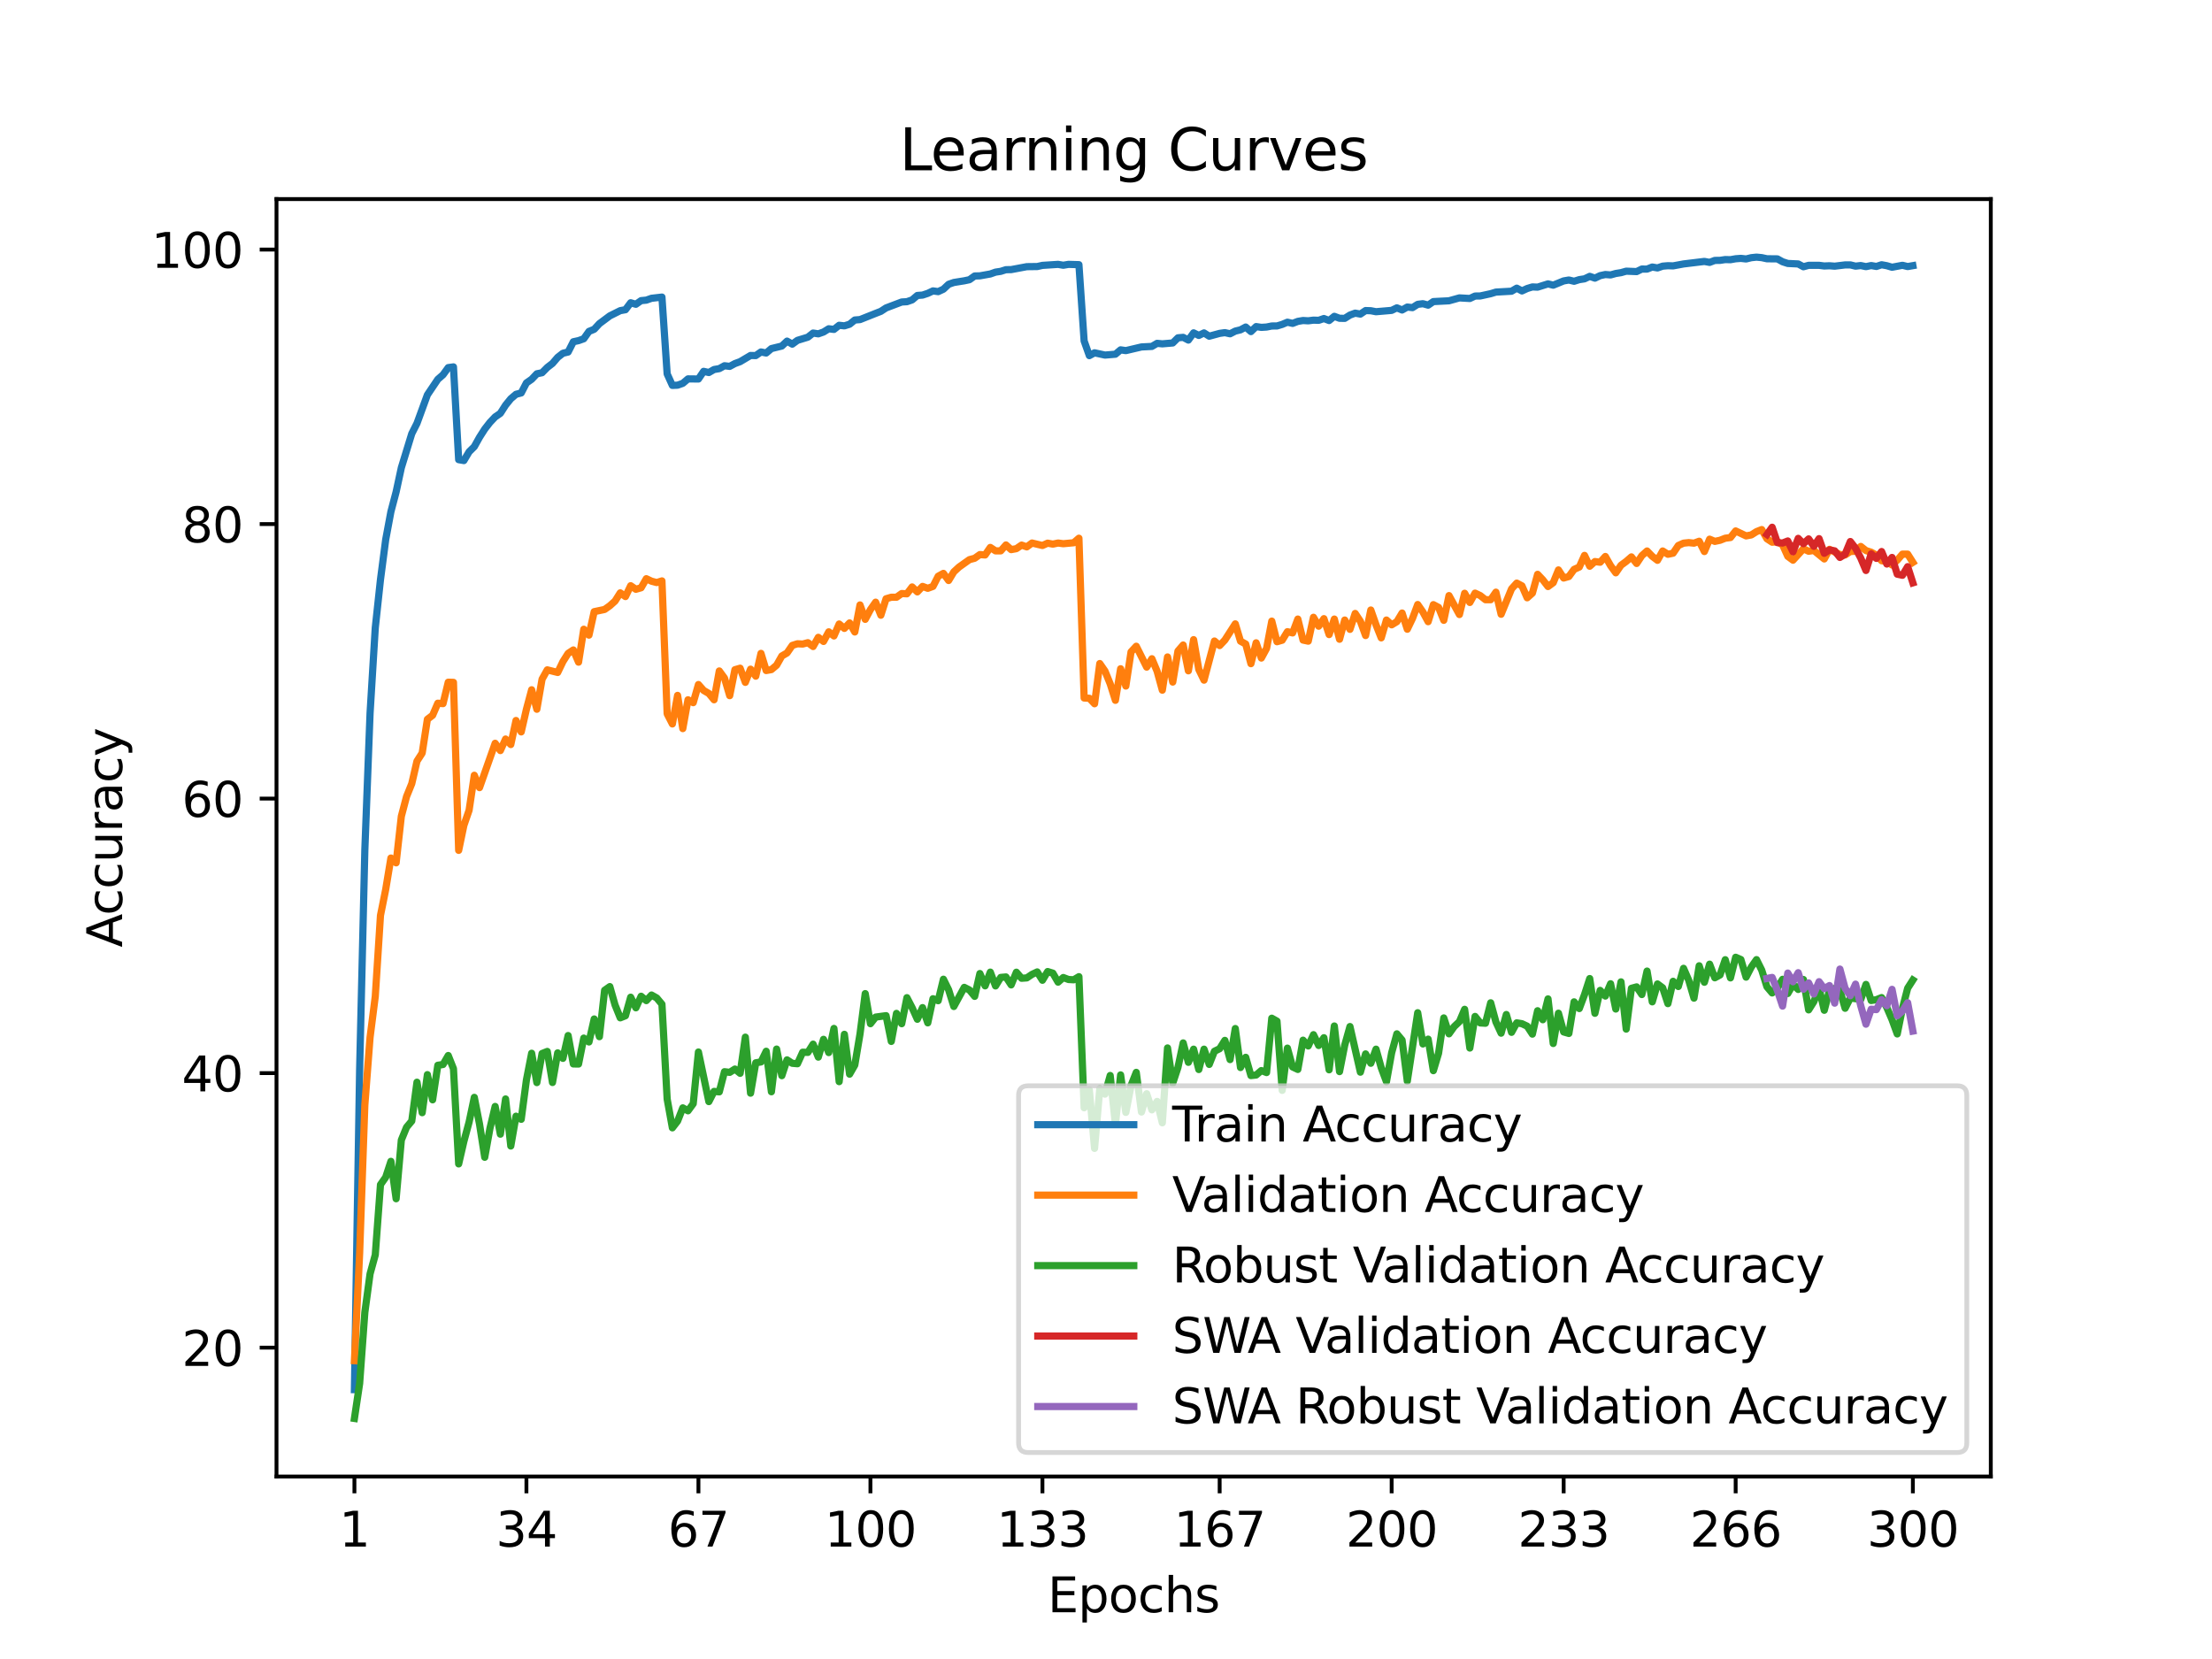 <?xml version="1.0" encoding="utf-8" standalone="no"?>
<!DOCTYPE svg PUBLIC "-//W3C//DTD SVG 1.1//EN"
  "http://www.w3.org/Graphics/SVG/1.1/DTD/svg11.dtd">
<svg xmlns:xlink="http://www.w3.org/1999/xlink" width="460.8pt" height="345.6pt" viewBox="0 0 460.8 345.6" xmlns="http://www.w3.org/2000/svg" version="1.1">
 <defs>
  <style type="text/css">*{stroke-linejoin: round; stroke-linecap: butt}</style>
 </defs>
 <g id="figure_1">
  <g id="patch_1">
   <path d="M 0 345.6 
L 460.8 345.6 
L 460.8 0 
L 0 0 
z
" style="fill: #ffffff"/>
  </g>
  <g id="axes_1">
   <g id="patch_2">
    <path d="M 57.6 307.584 
L 414.72 307.584 
L 414.72 41.472 
L 57.6 41.472 
z
" style="fill: #ffffff"/>
   </g>
   <g id="matplotlib.axis_1">
    <g id="xtick_1">
     <g id="line2d_1">
      <defs>
       <path id="m5fa4b7f766" d="M 0 0 
L 0 3.5 
" style="stroke: #000000; stroke-width: 0.8"/>
      </defs>
      <g>
       <use xlink:href="#m5fa4b7f766" x="73.833" y="307.584" style="stroke: #000000; stroke-width: 0.8"/>
      </g>
     </g>
     <g id="text_1">
      <!-- 1 -->
      <g transform="translate(70.651 322.182) scale(0.1 -0.1)">
       <defs>
        <path id="DejaVuSans-31" d="M 794 531 
L 1825 531 
L 1825 4091 
L 703 3866 
L 703 4441 
L 1819 4666 
L 2450 4666 
L 2450 531 
L 3481 531 
L 3481 0 
L 794 0 
L 794 531 
z
" transform="scale(0.016)"/>
       </defs>
       <use xlink:href="#DejaVuSans-31"/>
      </g>
     </g>
    </g>
    <g id="xtick_2">
     <g id="line2d_2">
      <g>
       <use xlink:href="#m5fa4b7f766" x="109.664" y="307.584" style="stroke: #000000; stroke-width: 0.8"/>
      </g>
     </g>
     <g id="text_2">
      <!-- 34 -->
      <g transform="translate(103.302 322.182) scale(0.1 -0.1)">
       <defs>
        <path id="DejaVuSans-33" d="M 2597 2516 
Q 3050 2419 3304 2112 
Q 3559 1806 3559 1356 
Q 3559 666 3084 287 
Q 2609 -91 1734 -91 
Q 1441 -91 1130 -33 
Q 819 25 488 141 
L 488 750 
Q 750 597 1062 519 
Q 1375 441 1716 441 
Q 2309 441 2620 675 
Q 2931 909 2931 1356 
Q 2931 1769 2642 2001 
Q 2353 2234 1838 2234 
L 1294 2234 
L 1294 2753 
L 1863 2753 
Q 2328 2753 2575 2939 
Q 2822 3125 2822 3475 
Q 2822 3834 2567 4026 
Q 2313 4219 1838 4219 
Q 1578 4219 1281 4162 
Q 984 4106 628 3988 
L 628 4550 
Q 988 4650 1302 4700 
Q 1616 4750 1894 4750 
Q 2613 4750 3031 4423 
Q 3450 4097 3450 3541 
Q 3450 3153 3228 2886 
Q 3006 2619 2597 2516 
z
" transform="scale(0.016)"/>
        <path id="DejaVuSans-34" d="M 2419 4116 
L 825 1625 
L 2419 1625 
L 2419 4116 
z
M 2253 4666 
L 3047 4666 
L 3047 1625 
L 3713 1625 
L 3713 1100 
L 3047 1100 
L 3047 0 
L 2419 0 
L 2419 1100 
L 313 1100 
L 313 1709 
L 2253 4666 
z
" transform="scale(0.016)"/>
       </defs>
       <use xlink:href="#DejaVuSans-33"/>
       <use xlink:href="#DejaVuSans-34" x="63.623"/>
      </g>
     </g>
    </g>
    <g id="xtick_3">
     <g id="line2d_3">
      <g>
       <use xlink:href="#m5fa4b7f766" x="145.496" y="307.584" style="stroke: #000000; stroke-width: 0.8"/>
      </g>
     </g>
     <g id="text_3">
      <!-- 67 -->
      <g transform="translate(139.133 322.182) scale(0.1 -0.1)">
       <defs>
        <path id="DejaVuSans-36" d="M 2113 2584 
Q 1688 2584 1439 2293 
Q 1191 2003 1191 1497 
Q 1191 994 1439 701 
Q 1688 409 2113 409 
Q 2538 409 2786 701 
Q 3034 994 3034 1497 
Q 3034 2003 2786 2293 
Q 2538 2584 2113 2584 
z
M 3366 4563 
L 3366 3988 
Q 3128 4100 2886 4159 
Q 2644 4219 2406 4219 
Q 1781 4219 1451 3797 
Q 1122 3375 1075 2522 
Q 1259 2794 1537 2939 
Q 1816 3084 2150 3084 
Q 2853 3084 3261 2657 
Q 3669 2231 3669 1497 
Q 3669 778 3244 343 
Q 2819 -91 2113 -91 
Q 1303 -91 875 529 
Q 447 1150 447 2328 
Q 447 3434 972 4092 
Q 1497 4750 2381 4750 
Q 2619 4750 2861 4703 
Q 3103 4656 3366 4563 
z
" transform="scale(0.016)"/>
        <path id="DejaVuSans-37" d="M 525 4666 
L 3525 4666 
L 3525 4397 
L 1831 0 
L 1172 0 
L 2766 4134 
L 525 4134 
L 525 4666 
z
" transform="scale(0.016)"/>
       </defs>
       <use xlink:href="#DejaVuSans-36"/>
       <use xlink:href="#DejaVuSans-37" x="63.623"/>
      </g>
     </g>
    </g>
    <g id="xtick_4">
     <g id="line2d_4">
      <g>
       <use xlink:href="#m5fa4b7f766" x="181.327" y="307.584" style="stroke: #000000; stroke-width: 0.8"/>
      </g>
     </g>
     <g id="text_4">
      <!-- 100 -->
      <g transform="translate(171.783 322.182) scale(0.1 -0.1)">
       <defs>
        <path id="DejaVuSans-30" d="M 2034 4250 
Q 1547 4250 1301 3770 
Q 1056 3291 1056 2328 
Q 1056 1369 1301 889 
Q 1547 409 2034 409 
Q 2525 409 2770 889 
Q 3016 1369 3016 2328 
Q 3016 3291 2770 3770 
Q 2525 4250 2034 4250 
z
M 2034 4750 
Q 2819 4750 3233 4129 
Q 3647 3509 3647 2328 
Q 3647 1150 3233 529 
Q 2819 -91 2034 -91 
Q 1250 -91 836 529 
Q 422 1150 422 2328 
Q 422 3509 836 4129 
Q 1250 4750 2034 4750 
z
" transform="scale(0.016)"/>
       </defs>
       <use xlink:href="#DejaVuSans-31"/>
       <use xlink:href="#DejaVuSans-30" x="63.623"/>
       <use xlink:href="#DejaVuSans-30" x="127.246"/>
      </g>
     </g>
    </g>
    <g id="xtick_5">
     <g id="line2d_5">
      <g>
       <use xlink:href="#m5fa4b7f766" x="217.158" y="307.584" style="stroke: #000000; stroke-width: 0.8"/>
      </g>
     </g>
     <g id="text_5">
      <!-- 133 -->
      <g transform="translate(207.615 322.182) scale(0.1 -0.1)">
       <use xlink:href="#DejaVuSans-31"/>
       <use xlink:href="#DejaVuSans-33" x="63.623"/>
       <use xlink:href="#DejaVuSans-33" x="127.246"/>
      </g>
     </g>
    </g>
    <g id="xtick_6">
     <g id="line2d_6">
      <g>
       <use xlink:href="#m5fa4b7f766" x="254.076" y="307.584" style="stroke: #000000; stroke-width: 0.8"/>
      </g>
     </g>
     <g id="text_6">
      <!-- 167 -->
      <g transform="translate(244.532 322.182) scale(0.1 -0.1)">
       <use xlink:href="#DejaVuSans-31"/>
       <use xlink:href="#DejaVuSans-36" x="63.623"/>
       <use xlink:href="#DejaVuSans-37" x="127.246"/>
      </g>
     </g>
    </g>
    <g id="xtick_7">
     <g id="line2d_7">
      <g>
       <use xlink:href="#m5fa4b7f766" x="289.907" y="307.584" style="stroke: #000000; stroke-width: 0.8"/>
      </g>
     </g>
     <g id="text_7">
      <!-- 200 -->
      <g transform="translate(280.363 322.182) scale(0.1 -0.1)">
       <defs>
        <path id="DejaVuSans-32" d="M 1228 531 
L 3431 531 
L 3431 0 
L 469 0 
L 469 531 
Q 828 903 1448 1529 
Q 2069 2156 2228 2338 
Q 2531 2678 2651 2914 
Q 2772 3150 2772 3378 
Q 2772 3750 2511 3984 
Q 2250 4219 1831 4219 
Q 1534 4219 1204 4116 
Q 875 4013 500 3803 
L 500 4441 
Q 881 4594 1212 4672 
Q 1544 4750 1819 4750 
Q 2544 4750 2975 4387 
Q 3406 4025 3406 3419 
Q 3406 3131 3298 2873 
Q 3191 2616 2906 2266 
Q 2828 2175 2409 1742 
Q 1991 1309 1228 531 
z
" transform="scale(0.016)"/>
       </defs>
       <use xlink:href="#DejaVuSans-32"/>
       <use xlink:href="#DejaVuSans-30" x="63.623"/>
       <use xlink:href="#DejaVuSans-30" x="127.246"/>
      </g>
     </g>
    </g>
    <g id="xtick_8">
     <g id="line2d_8">
      <g>
       <use xlink:href="#m5fa4b7f766" x="325.739" y="307.584" style="stroke: #000000; stroke-width: 0.8"/>
      </g>
     </g>
     <g id="text_8">
      <!-- 233 -->
      <g transform="translate(316.195 322.182) scale(0.1 -0.1)">
       <use xlink:href="#DejaVuSans-32"/>
       <use xlink:href="#DejaVuSans-33" x="63.623"/>
       <use xlink:href="#DejaVuSans-33" x="127.246"/>
      </g>
     </g>
    </g>
    <g id="xtick_9">
     <g id="line2d_9">
      <g>
       <use xlink:href="#m5fa4b7f766" x="361.57" y="307.584" style="stroke: #000000; stroke-width: 0.8"/>
      </g>
     </g>
     <g id="text_9">
      <!-- 266 -->
      <g transform="translate(352.026 322.182) scale(0.1 -0.1)">
       <use xlink:href="#DejaVuSans-32"/>
       <use xlink:href="#DejaVuSans-36" x="63.623"/>
       <use xlink:href="#DejaVuSans-36" x="127.246"/>
      </g>
     </g>
    </g>
    <g id="xtick_10">
     <g id="line2d_10">
      <g>
       <use xlink:href="#m5fa4b7f766" x="398.487" y="307.584" style="stroke: #000000; stroke-width: 0.8"/>
      </g>
     </g>
     <g id="text_10">
      <!-- 300 -->
      <g transform="translate(388.944 322.182) scale(0.1 -0.1)">
       <use xlink:href="#DejaVuSans-33"/>
       <use xlink:href="#DejaVuSans-30" x="63.623"/>
       <use xlink:href="#DejaVuSans-30" x="127.246"/>
      </g>
     </g>
    </g>
    <g id="text_11">
     <!-- Epochs -->
     <g transform="translate(218.244 335.861) scale(0.1 -0.1)">
      <defs>
       <path id="DejaVuSans-45" d="M 628 4666 
L 3578 4666 
L 3578 4134 
L 1259 4134 
L 1259 2753 
L 3481 2753 
L 3481 2222 
L 1259 2222 
L 1259 531 
L 3634 531 
L 3634 0 
L 628 0 
L 628 4666 
z
" transform="scale(0.016)"/>
       <path id="DejaVuSans-70" d="M 1159 525 
L 1159 -1331 
L 581 -1331 
L 581 3500 
L 1159 3500 
L 1159 2969 
Q 1341 3281 1617 3432 
Q 1894 3584 2278 3584 
Q 2916 3584 3314 3078 
Q 3713 2572 3713 1747 
Q 3713 922 3314 415 
Q 2916 -91 2278 -91 
Q 1894 -91 1617 61 
Q 1341 213 1159 525 
z
M 3116 1747 
Q 3116 2381 2855 2742 
Q 2594 3103 2138 3103 
Q 1681 3103 1420 2742 
Q 1159 2381 1159 1747 
Q 1159 1113 1420 752 
Q 1681 391 2138 391 
Q 2594 391 2855 752 
Q 3116 1113 3116 1747 
z
" transform="scale(0.016)"/>
       <path id="DejaVuSans-6f" d="M 1959 3097 
Q 1497 3097 1228 2736 
Q 959 2375 959 1747 
Q 959 1119 1226 758 
Q 1494 397 1959 397 
Q 2419 397 2687 759 
Q 2956 1122 2956 1747 
Q 2956 2369 2687 2733 
Q 2419 3097 1959 3097 
z
M 1959 3584 
Q 2709 3584 3137 3096 
Q 3566 2609 3566 1747 
Q 3566 888 3137 398 
Q 2709 -91 1959 -91 
Q 1206 -91 779 398 
Q 353 888 353 1747 
Q 353 2609 779 3096 
Q 1206 3584 1959 3584 
z
" transform="scale(0.016)"/>
       <path id="DejaVuSans-63" d="M 3122 3366 
L 3122 2828 
Q 2878 2963 2633 3030 
Q 2388 3097 2138 3097 
Q 1578 3097 1268 2742 
Q 959 2388 959 1747 
Q 959 1106 1268 751 
Q 1578 397 2138 397 
Q 2388 397 2633 464 
Q 2878 531 3122 666 
L 3122 134 
Q 2881 22 2623 -34 
Q 2366 -91 2075 -91 
Q 1284 -91 818 406 
Q 353 903 353 1747 
Q 353 2603 823 3093 
Q 1294 3584 2113 3584 
Q 2378 3584 2631 3529 
Q 2884 3475 3122 3366 
z
" transform="scale(0.016)"/>
       <path id="DejaVuSans-68" d="M 3513 2113 
L 3513 0 
L 2938 0 
L 2938 2094 
Q 2938 2591 2744 2837 
Q 2550 3084 2163 3084 
Q 1697 3084 1428 2787 
Q 1159 2491 1159 1978 
L 1159 0 
L 581 0 
L 581 4863 
L 1159 4863 
L 1159 2956 
Q 1366 3272 1645 3428 
Q 1925 3584 2291 3584 
Q 2894 3584 3203 3211 
Q 3513 2838 3513 2113 
z
" transform="scale(0.016)"/>
       <path id="DejaVuSans-73" d="M 2834 3397 
L 2834 2853 
Q 2591 2978 2328 3040 
Q 2066 3103 1784 3103 
Q 1356 3103 1142 2972 
Q 928 2841 928 2578 
Q 928 2378 1081 2264 
Q 1234 2150 1697 2047 
L 1894 2003 
Q 2506 1872 2764 1633 
Q 3022 1394 3022 966 
Q 3022 478 2636 193 
Q 2250 -91 1575 -91 
Q 1294 -91 989 -36 
Q 684 19 347 128 
L 347 722 
Q 666 556 975 473 
Q 1284 391 1588 391 
Q 1994 391 2212 530 
Q 2431 669 2431 922 
Q 2431 1156 2273 1281 
Q 2116 1406 1581 1522 
L 1381 1569 
Q 847 1681 609 1914 
Q 372 2147 372 2553 
Q 372 3047 722 3315 
Q 1072 3584 1716 3584 
Q 2034 3584 2315 3537 
Q 2597 3491 2834 3397 
z
" transform="scale(0.016)"/>
      </defs>
      <use xlink:href="#DejaVuSans-45"/>
      <use xlink:href="#DejaVuSans-70" x="63.184"/>
      <use xlink:href="#DejaVuSans-6f" x="126.66"/>
      <use xlink:href="#DejaVuSans-63" x="187.842"/>
      <use xlink:href="#DejaVuSans-68" x="242.822"/>
      <use xlink:href="#DejaVuSans-73" x="306.201"/>
     </g>
    </g>
   </g>
   <g id="matplotlib.axis_2">
    <g id="ytick_1">
     <g id="line2d_11">
      <defs>
       <path id="m094e6a2031" d="M 0 0 
L -3.5 0 
" style="stroke: #000000; stroke-width: 0.8"/>
      </defs>
      <g>
       <use xlink:href="#m094e6a2031" x="57.6" y="280.738" style="stroke: #000000; stroke-width: 0.8"/>
      </g>
     </g>
     <g id="text_12">
      <!-- 20 -->
      <g transform="translate(37.875 284.537) scale(0.1 -0.1)">
       <use xlink:href="#DejaVuSans-32"/>
       <use xlink:href="#DejaVuSans-30" x="63.623"/>
      </g>
     </g>
    </g>
    <g id="ytick_2">
     <g id="line2d_12">
      <g>
       <use xlink:href="#m094e6a2031" x="57.6" y="223.551" style="stroke: #000000; stroke-width: 0.8"/>
      </g>
     </g>
     <g id="text_13">
      <!-- 40 -->
      <g transform="translate(37.875 227.35) scale(0.1 -0.1)">
       <use xlink:href="#DejaVuSans-34"/>
       <use xlink:href="#DejaVuSans-30" x="63.623"/>
      </g>
     </g>
    </g>
    <g id="ytick_3">
     <g id="line2d_13">
      <g>
       <use xlink:href="#m094e6a2031" x="57.6" y="166.364" style="stroke: #000000; stroke-width: 0.8"/>
      </g>
     </g>
     <g id="text_14">
      <!-- 60 -->
      <g transform="translate(37.875 170.163) scale(0.1 -0.1)">
       <use xlink:href="#DejaVuSans-36"/>
       <use xlink:href="#DejaVuSans-30" x="63.623"/>
      </g>
     </g>
    </g>
    <g id="ytick_4">
     <g id="line2d_14">
      <g>
       <use xlink:href="#m094e6a2031" x="57.6" y="109.177" style="stroke: #000000; stroke-width: 0.8"/>
      </g>
     </g>
     <g id="text_15">
      <!-- 80 -->
      <g transform="translate(37.875 112.976) scale(0.1 -0.1)">
       <defs>
        <path id="DejaVuSans-38" d="M 2034 2216 
Q 1584 2216 1326 1975 
Q 1069 1734 1069 1313 
Q 1069 891 1326 650 
Q 1584 409 2034 409 
Q 2484 409 2743 651 
Q 3003 894 3003 1313 
Q 3003 1734 2745 1975 
Q 2488 2216 2034 2216 
z
M 1403 2484 
Q 997 2584 770 2862 
Q 544 3141 544 3541 
Q 544 4100 942 4425 
Q 1341 4750 2034 4750 
Q 2731 4750 3128 4425 
Q 3525 4100 3525 3541 
Q 3525 3141 3298 2862 
Q 3072 2584 2669 2484 
Q 3125 2378 3379 2068 
Q 3634 1759 3634 1313 
Q 3634 634 3220 271 
Q 2806 -91 2034 -91 
Q 1263 -91 848 271 
Q 434 634 434 1313 
Q 434 1759 690 2068 
Q 947 2378 1403 2484 
z
M 1172 3481 
Q 1172 3119 1398 2916 
Q 1625 2713 2034 2713 
Q 2441 2713 2670 2916 
Q 2900 3119 2900 3481 
Q 2900 3844 2670 4047 
Q 2441 4250 2034 4250 
Q 1625 4250 1398 4047 
Q 1172 3844 1172 3481 
z
" transform="scale(0.016)"/>
       </defs>
       <use xlink:href="#DejaVuSans-38"/>
       <use xlink:href="#DejaVuSans-30" x="63.623"/>
      </g>
     </g>
    </g>
    <g id="ytick_5">
     <g id="line2d_15">
      <g>
       <use xlink:href="#m094e6a2031" x="57.6" y="51.99" style="stroke: #000000; stroke-width: 0.8"/>
      </g>
     </g>
     <g id="text_16">
      <!-- 100 -->
      <g transform="translate(31.512 55.789) scale(0.1 -0.1)">
       <use xlink:href="#DejaVuSans-31"/>
       <use xlink:href="#DejaVuSans-30" x="63.623"/>
       <use xlink:href="#DejaVuSans-30" x="127.246"/>
      </g>
     </g>
    </g>
    <g id="text_17">
     <!-- Accuracy -->
     <g transform="translate(25.433 197.356) rotate(-90) scale(0.1 -0.1)">
      <defs>
       <path id="DejaVuSans-41" d="M 2188 4044 
L 1331 1722 
L 3047 1722 
L 2188 4044 
z
M 1831 4666 
L 2547 4666 
L 4325 0 
L 3669 0 
L 3244 1197 
L 1141 1197 
L 716 0 
L 50 0 
L 1831 4666 
z
" transform="scale(0.016)"/>
       <path id="DejaVuSans-75" d="M 544 1381 
L 544 3500 
L 1119 3500 
L 1119 1403 
Q 1119 906 1312 657 
Q 1506 409 1894 409 
Q 2359 409 2629 706 
Q 2900 1003 2900 1516 
L 2900 3500 
L 3475 3500 
L 3475 0 
L 2900 0 
L 2900 538 
Q 2691 219 2414 64 
Q 2138 -91 1772 -91 
Q 1169 -91 856 284 
Q 544 659 544 1381 
z
M 1991 3584 
L 1991 3584 
z
" transform="scale(0.016)"/>
       <path id="DejaVuSans-72" d="M 2631 2963 
Q 2534 3019 2420 3045 
Q 2306 3072 2169 3072 
Q 1681 3072 1420 2755 
Q 1159 2438 1159 1844 
L 1159 0 
L 581 0 
L 581 3500 
L 1159 3500 
L 1159 2956 
Q 1341 3275 1631 3429 
Q 1922 3584 2338 3584 
Q 2397 3584 2469 3576 
Q 2541 3569 2628 3553 
L 2631 2963 
z
" transform="scale(0.016)"/>
       <path id="DejaVuSans-61" d="M 2194 1759 
Q 1497 1759 1228 1600 
Q 959 1441 959 1056 
Q 959 750 1161 570 
Q 1363 391 1709 391 
Q 2188 391 2477 730 
Q 2766 1069 2766 1631 
L 2766 1759 
L 2194 1759 
z
M 3341 1997 
L 3341 0 
L 2766 0 
L 2766 531 
Q 2569 213 2275 61 
Q 1981 -91 1556 -91 
Q 1019 -91 701 211 
Q 384 513 384 1019 
Q 384 1609 779 1909 
Q 1175 2209 1959 2209 
L 2766 2209 
L 2766 2266 
Q 2766 2663 2505 2880 
Q 2244 3097 1772 3097 
Q 1472 3097 1187 3025 
Q 903 2953 641 2809 
L 641 3341 
Q 956 3463 1253 3523 
Q 1550 3584 1831 3584 
Q 2591 3584 2966 3190 
Q 3341 2797 3341 1997 
z
" transform="scale(0.016)"/>
       <path id="DejaVuSans-79" d="M 2059 -325 
Q 1816 -950 1584 -1140 
Q 1353 -1331 966 -1331 
L 506 -1331 
L 506 -850 
L 844 -850 
Q 1081 -850 1212 -737 
Q 1344 -625 1503 -206 
L 1606 56 
L 191 3500 
L 800 3500 
L 1894 763 
L 2988 3500 
L 3597 3500 
L 2059 -325 
z
" transform="scale(0.016)"/>
      </defs>
      <use xlink:href="#DejaVuSans-41"/>
      <use xlink:href="#DejaVuSans-63" x="66.658"/>
      <use xlink:href="#DejaVuSans-63" x="121.639"/>
      <use xlink:href="#DejaVuSans-75" x="176.619"/>
      <use xlink:href="#DejaVuSans-72" x="239.998"/>
      <use xlink:href="#DejaVuSans-61" x="281.111"/>
      <use xlink:href="#DejaVuSans-63" x="342.391"/>
      <use xlink:href="#DejaVuSans-79" x="397.371"/>
     </g>
    </g>
   </g>
   <g id="line2d_16">
    <path d="M 73.833 289.487 
L 74.919 222.779 
L 76.004 177.018 
L 77.09 148.59 
L 78.176 130.782 
L 79.262 120.723 
L 80.348 112.413 
L 81.433 106.592 
L 82.519 102.469 
L 83.605 97.436 
L 85.777 90.345 
L 86.862 88.195 
L 89.034 82.253 
L 91.206 79.022 
L 92.291 78.073 
L 93.377 76.58 
L 94.463 76.431 
L 95.549 95.755 
L 96.635 95.944 
L 97.72 94.119 
L 98.806 93.044 
L 99.892 91.094 
L 100.978 89.39 
L 102.064 87.995 
L 103.149 86.851 
L 104.235 86.102 
L 105.321 84.403 
L 106.407 83.065 
L 107.493 82.139 
L 108.578 81.858 
L 109.664 79.771 
L 110.75 79.011 
L 111.836 77.867 
L 112.922 77.644 
L 114.007 76.546 
L 115.093 75.705 
L 116.179 74.441 
L 117.265 73.589 
L 118.351 73.332 
L 119.436 71.193 
L 120.522 70.959 
L 121.608 70.57 
L 122.694 69.037 
L 123.78 68.597 
L 124.865 67.419 
L 127.037 65.8 
L 129.209 64.714 
L 130.294 64.519 
L 131.38 63.072 
L 132.466 63.387 
L 133.552 62.626 
L 134.638 62.523 
L 135.723 62.14 
L 137.895 61.889 
L 138.981 77.89 
L 140.067 80.286 
L 141.152 80.24 
L 142.238 79.857 
L 143.324 78.93 
L 145.496 78.953 
L 146.581 77.358 
L 147.667 77.604 
L 148.753 76.975 
L 149.839 76.792 
L 150.925 76.191 
L 152.01 76.323 
L 153.096 75.739 
L 154.182 75.339 
L 156.354 74.052 
L 157.439 74.075 
L 158.525 73.32 
L 159.611 73.538 
L 160.697 72.617 
L 162.868 72.085 
L 163.954 71.062 
L 165.04 71.691 
L 166.126 70.901 
L 168.297 70.238 
L 169.383 69.38 
L 170.469 69.546 
L 171.555 69.163 
L 172.641 68.488 
L 173.726 68.625 
L 174.812 67.762 
L 175.898 67.882 
L 176.984 67.545 
L 178.07 66.664 
L 179.155 66.578 
L 182.413 65.28 
L 183.499 64.857 
L 184.584 64.148 
L 187.842 62.912 
L 188.928 62.849 
L 190.013 62.472 
L 191.099 61.551 
L 192.185 61.471 
L 193.271 61.111 
L 194.357 60.602 
L 195.442 60.751 
L 196.528 60.247 
L 197.614 59.224 
L 198.7 58.846 
L 200.871 58.498 
L 201.957 58.269 
L 203.043 57.491 
L 204.129 57.462 
L 206.3 57.074 
L 207.386 56.69 
L 208.472 56.525 
L 209.558 56.181 
L 210.644 56.164 
L 213.901 55.552 
L 216.073 55.524 
L 217.158 55.284 
L 220.416 55.072 
L 221.502 55.255 
L 222.587 55.072 
L 224.759 55.135 
L 225.845 71.033 
L 226.931 74.087 
L 228.016 73.498 
L 230.188 73.967 
L 232.36 73.789 
L 233.445 72.88 
L 234.531 73.04 
L 237.789 72.274 
L 239.96 72.165 
L 241.046 71.525 
L 242.132 71.628 
L 244.304 71.445 
L 245.389 70.375 
L 246.475 70.278 
L 247.561 70.844 
L 248.647 69.34 
L 249.733 69.878 
L 250.818 69.352 
L 251.904 70.038 
L 254.076 69.449 
L 255.162 69.294 
L 256.247 69.535 
L 257.333 68.974 
L 258.419 68.711 
L 259.505 68.128 
L 260.591 69.077 
L 261.676 68.036 
L 262.762 68.196 
L 263.848 68.128 
L 264.934 67.911 
L 266.02 67.905 
L 267.105 67.579 
L 268.191 67.121 
L 269.277 67.367 
L 270.363 66.95 
L 271.449 66.767 
L 272.534 66.83 
L 273.62 66.692 
L 274.706 66.727 
L 275.792 66.355 
L 276.878 66.772 
L 277.963 65.898 
L 279.049 66.304 
L 280.135 66.321 
L 281.221 65.634 
L 282.307 65.234 
L 283.392 65.429 
L 284.478 64.697 
L 285.564 64.731 
L 286.65 64.937 
L 289.907 64.657 
L 290.993 64.13 
L 292.079 64.576 
L 293.165 63.965 
L 294.25 64.085 
L 295.336 63.398 
L 296.422 63.267 
L 297.508 63.57 
L 298.594 62.827 
L 301.851 62.661 
L 304.023 62.055 
L 306.194 62.18 
L 307.28 61.671 
L 308.366 61.654 
L 310.537 61.18 
L 311.623 60.848 
L 314.881 60.665 
L 315.966 60.03 
L 317.052 60.608 
L 318.138 60.104 
L 319.224 59.773 
L 320.31 59.819 
L 322.481 59.138 
L 323.567 59.407 
L 325.739 58.52 
L 326.824 58.332 
L 327.91 58.595 
L 328.996 58.252 
L 330.082 58.086 
L 331.168 57.571 
L 332.253 57.943 
L 333.339 57.422 
L 334.425 57.188 
L 335.511 57.274 
L 336.597 56.971 
L 337.682 56.799 
L 338.768 56.49 
L 340.94 56.576 
L 342.026 56.05 
L 343.111 56.056 
L 344.197 55.627 
L 345.283 55.815 
L 346.369 55.444 
L 347.455 55.352 
L 348.54 55.387 
L 350.712 54.986 
L 355.055 54.46 
L 356.141 54.66 
L 357.227 54.249 
L 358.313 54.237 
L 359.398 54.071 
L 360.484 54.1 
L 361.57 53.905 
L 362.656 53.825 
L 363.742 53.945 
L 364.827 53.682 
L 365.913 53.568 
L 366.999 53.671 
L 368.085 53.905 
L 370.256 53.928 
L 371.342 54.529 
L 372.428 54.883 
L 374.6 54.986 
L 375.685 55.57 
L 376.771 55.272 
L 378.943 55.272 
L 380.029 55.409 
L 381.114 55.364 
L 382.2 55.449 
L 384.372 55.186 
L 385.458 55.181 
L 386.543 55.444 
L 387.629 55.318 
L 388.715 55.547 
L 389.801 55.318 
L 390.887 55.507 
L 391.972 55.152 
L 393.058 55.352 
L 394.144 55.672 
L 396.316 55.266 
L 397.401 55.53 
L 398.487 55.341 
L 398.487 55.341 
" clip-path="url(#pe3bbe97920)" style="fill: none; stroke: #1f77b4; stroke-width: 1.5; stroke-linecap: square"/>
   </g>
   <g id="line2d_17">
    <path d="M 73.833 283.454 
L 74.919 261.094 
L 76.004 230.184 
L 77.09 216.116 
L 78.176 207.567 
L 79.262 190.697 
L 80.348 185.293 
L 81.433 178.745 
L 82.519 179.745 
L 83.605 170.052 
L 84.691 165.935 
L 85.777 163.247 
L 86.862 158.558 
L 87.948 156.871 
L 89.034 149.837 
L 90.12 149.007 
L 91.206 146.491 
L 92.291 146.577 
L 93.377 142.116 
L 94.463 142.145 
L 95.549 177.143 
L 96.635 171.939 
L 97.72 168.794 
L 98.806 161.503 
L 99.892 164.076 
L 103.149 154.84 
L 104.235 156.356 
L 105.321 153.954 
L 106.407 155.098 
L 107.493 150.094 
L 108.578 152.467 
L 109.664 147.749 
L 110.75 143.689 
L 111.836 147.749 
L 112.922 141.487 
L 114.007 139.543 
L 116.179 140.086 
L 117.265 137.827 
L 118.351 136.112 
L 119.436 135.397 
L 120.522 137.942 
L 121.608 131.079 
L 122.694 132.309 
L 123.78 127.419 
L 125.951 126.962 
L 127.037 126.19 
L 128.123 125.218 
L 129.209 123.502 
L 130.294 124.274 
L 131.38 122.015 
L 132.466 122.759 
L 133.552 122.444 
L 134.638 120.557 
L 135.723 121.072 
L 136.809 121.357 
L 137.895 121.014 
L 138.981 148.693 
L 140.067 150.809 
L 141.152 144.861 
L 142.238 151.781 
L 143.324 145.776 
L 144.41 146.377 
L 145.496 142.602 
L 146.581 143.832 
L 147.667 144.461 
L 148.753 145.776 
L 149.839 139.772 
L 150.925 141.259 
L 152.01 144.919 
L 153.096 139.514 
L 154.182 139.2 
L 155.268 142.145 
L 156.354 139.4 
L 157.439 140.858 
L 158.525 136.112 
L 159.611 139.686 
L 160.697 139.486 
L 161.783 138.571 
L 162.868 136.655 
L 163.954 136.026 
L 165.04 134.453 
L 166.126 134.11 
L 167.212 134.167 
L 168.297 133.881 
L 169.383 134.682 
L 170.469 132.766 
L 171.555 133.624 
L 172.641 131.623 
L 173.726 132.48 
L 174.812 129.993 
L 175.898 130.908 
L 176.984 129.764 
L 178.07 131.651 
L 179.155 126.018 
L 180.241 129.021 
L 181.327 126.99 
L 182.413 125.446 
L 183.499 128.163 
L 184.584 124.732 
L 185.67 124.417 
L 186.756 124.417 
L 187.842 123.645 
L 188.928 123.702 
L 190.013 122.272 
L 191.099 123.302 
L 192.185 122.158 
L 193.271 122.558 
L 194.357 122.158 
L 195.442 120.042 
L 196.528 119.442 
L 197.614 120.929 
L 198.7 119.127 
L 199.786 118.126 
L 201.957 116.582 
L 203.043 116.296 
L 204.129 115.524 
L 205.215 115.61 
L 206.3 114.038 
L 207.386 114.752 
L 208.472 114.752 
L 209.558 113.523 
L 210.644 114.495 
L 211.729 114.295 
L 212.815 113.551 
L 213.901 113.923 
L 214.987 113.123 
L 217.158 113.637 
L 218.244 113.151 
L 219.33 113.351 
L 220.416 113.123 
L 221.502 113.266 
L 223.673 113.065 
L 224.759 112.122 
L 225.845 145.405 
L 226.931 145.462 
L 228.016 146.606 
L 229.102 138.228 
L 230.188 139.8 
L 231.274 142.459 
L 232.36 145.891 
L 233.445 139.314 
L 234.531 142.917 
L 235.617 135.797 
L 236.703 134.625 
L 238.875 138.971 
L 239.96 137.227 
L 241.046 139.829 
L 242.132 143.775 
L 243.218 136.855 
L 244.304 142.088 
L 245.389 135.626 
L 246.475 134.368 
L 247.561 139.743 
L 248.647 133.252 
L 249.733 139.457 
L 250.818 141.687 
L 252.99 133.538 
L 254.076 134.482 
L 255.162 133.338 
L 257.333 129.964 
L 258.419 133.567 
L 259.505 134.167 
L 260.591 138.256 
L 261.676 133.91 
L 262.762 137.084 
L 263.848 135.082 
L 264.934 129.392 
L 266.02 133.681 
L 267.105 133.367 
L 268.191 131.594 
L 269.277 131.851 
L 270.363 128.963 
L 271.449 133.338 
L 272.534 133.567 
L 273.62 128.592 
L 274.706 130.45 
L 275.792 128.878 
L 276.878 132.194 
L 277.963 128.963 
L 279.049 133.167 
L 280.135 129.164 
L 281.221 131.108 
L 282.307 127.791 
L 283.392 129.421 
L 284.478 132.395 
L 285.564 127.076 
L 286.65 130.164 
L 287.736 132.881 
L 288.821 129.164 
L 289.907 130.164 
L 290.993 129.507 
L 292.079 127.705 
L 293.165 131.079 
L 294.25 128.82 
L 295.336 125.932 
L 296.422 127.505 
L 297.508 129.507 
L 298.594 125.961 
L 299.679 126.533 
L 300.765 129.221 
L 301.851 124.074 
L 304.023 128.02 
L 305.108 123.588 
L 306.194 125.504 
L 307.28 123.559 
L 308.366 124.074 
L 309.452 124.932 
L 310.537 124.932 
L 311.623 123.359 
L 312.709 127.963 
L 314.881 122.673 
L 315.966 121.472 
L 317.052 122.044 
L 318.138 124.531 
L 319.224 123.559 
L 320.31 119.642 
L 321.395 120.786 
L 322.481 122.187 
L 323.567 121.386 
L 324.653 118.727 
L 325.739 120.414 
L 326.824 120.099 
L 327.91 118.613 
L 328.996 118.126 
L 330.082 115.696 
L 331.168 117.955 
L 332.253 116.983 
L 333.339 117.126 
L 334.425 115.925 
L 335.511 117.84 
L 336.597 119.327 
L 337.682 117.755 
L 338.768 116.954 
L 339.854 116.011 
L 340.94 117.383 
L 342.026 115.753 
L 343.111 114.781 
L 344.197 115.896 
L 345.283 116.725 
L 346.369 114.781 
L 347.455 115.467 
L 348.54 115.238 
L 349.626 113.637 
L 350.712 113.151 
L 351.798 113.037 
L 352.884 113.151 
L 353.969 112.751 
L 355.055 114.895 
L 356.141 112.322 
L 357.227 112.779 
L 358.313 112.551 
L 359.398 112.122 
L 360.484 111.979 
L 361.57 110.606 
L 363.742 111.636 
L 364.827 111.436 
L 365.913 110.749 
L 366.999 110.32 
L 368.085 112.236 
L 369.171 112.951 
L 370.256 112.865 
L 371.342 113.494 
L 372.428 115.896 
L 373.514 116.697 
L 375.685 114.323 
L 376.771 114.838 
L 377.857 114.667 
L 380.029 116.439 
L 381.114 114.438 
L 383.286 115.524 
L 384.372 115.61 
L 385.458 114.895 
L 386.543 114.838 
L 387.629 113.837 
L 388.715 114.695 
L 389.801 115.038 
L 390.887 115.639 
L 391.972 116.811 
L 393.058 116.954 
L 394.144 117.698 
L 395.23 116.697 
L 396.316 115.439 
L 397.401 115.439 
L 398.487 117.154 
L 398.487 117.154 
" clip-path="url(#pe3bbe97920)" style="fill: none; stroke: #ff7f0e; stroke-width: 1.5; stroke-linecap: square"/>
   </g>
   <g id="line2d_18">
    <path d="M 73.833 295.488 
L 74.919 288.211 
L 76.004 273.382 
L 77.09 265.376 
L 78.176 261.412 
L 79.262 246.78 
L 80.348 245.242 
L 81.433 241.929 
L 82.519 249.719 
L 83.605 237.492 
L 84.691 234.83 
L 85.777 233.529 
L 86.862 225.444 
L 87.948 231.793 
L 89.034 223.866 
L 90.12 229.112 
L 91.206 221.914 
L 92.291 221.756 
L 93.377 219.883 
L 94.463 222.624 
L 95.549 242.462 
L 96.635 237.769 
L 97.72 233.746 
L 98.806 228.599 
L 99.892 234.16 
L 100.978 241.081 
L 102.064 235.067 
L 103.149 230.492 
L 104.235 236.27 
L 105.321 228.934 
L 106.407 238.735 
L 107.493 232.523 
L 108.578 233.174 
L 109.664 224.97 
L 110.75 219.41 
L 111.836 225.523 
L 112.922 219.469 
L 114.007 219.035 
L 115.093 225.503 
L 116.179 219.331 
L 117.265 220.474 
L 118.351 215.722 
L 119.436 221.638 
L 120.522 221.658 
L 121.608 216.254 
L 122.694 217.063 
L 123.78 212.271 
L 124.865 215.959 
L 125.951 206.296 
L 127.037 205.527 
L 128.123 209.353 
L 129.209 212.034 
L 130.294 211.601 
L 131.38 207.736 
L 132.466 209.944 
L 133.552 207.538 
L 134.638 208.445 
L 135.723 207.282 
L 136.809 207.893 
L 137.895 209.195 
L 138.981 228.954 
L 140.067 234.949 
L 141.152 233.549 
L 142.238 230.788 
L 143.324 231.399 
L 144.41 229.92 
L 145.496 219.153 
L 147.667 229.486 
L 148.753 227.357 
L 149.839 227.455 
L 150.925 223.255 
L 152.01 223.393 
L 153.096 222.703 
L 154.182 223.59 
L 155.268 216.057 
L 156.354 227.731 
L 157.439 221.401 
L 158.525 221.224 
L 159.611 218.995 
L 160.697 227.435 
L 161.783 218.542 
L 162.868 224.083 
L 163.954 220.79 
L 165.04 221.5 
L 166.126 221.598 
L 167.212 219.193 
L 168.297 219.232 
L 169.383 217.516 
L 170.469 220.218 
L 171.555 216.511 
L 172.641 219.272 
L 173.726 214.243 
L 174.812 225.325 
L 175.898 215.466 
L 176.984 223.768 
L 178.07 221.875 
L 179.155 215.406 
L 180.241 206.986 
L 181.327 213.257 
L 182.413 211.877 
L 184.584 211.581 
L 185.67 216.945 
L 186.756 211.108 
L 187.842 213.257 
L 188.928 207.834 
L 190.013 209.924 
L 191.099 212.33 
L 192.185 209.905 
L 193.271 213.08 
L 194.357 208.051 
L 195.442 208.465 
L 196.528 203.989 
L 197.614 206.197 
L 198.7 209.668 
L 200.871 205.685 
L 201.957 206.237 
L 203.043 207.558 
L 204.129 202.806 
L 205.215 205.369 
L 206.3 202.51 
L 207.386 205.389 
L 208.472 203.614 
L 209.558 203.516 
L 210.644 205.172 
L 211.729 202.53 
L 212.815 203.792 
L 213.901 203.713 
L 214.987 202.983 
L 216.073 202.47 
L 217.158 204.206 
L 218.244 202.391 
L 219.33 202.727 
L 220.416 204.6 
L 221.502 203.634 
L 222.587 204.048 
L 223.673 204.107 
L 224.759 203.456 
L 225.845 230.768 
L 226.931 227.061 
L 228.016 239.228 
L 229.102 226.804 
L 230.188 227.928 
L 231.274 224.044 
L 232.36 234.18 
L 233.445 223.925 
L 234.531 231.734 
L 235.617 226.134 
L 236.703 223.393 
L 237.789 231.655 
L 238.875 227.85 
L 239.96 231.202 
L 241.046 229.447 
L 242.132 233.904 
L 243.218 218.305 
L 244.304 225.641 
L 245.389 222.368 
L 246.475 217.26 
L 247.561 221.303 
L 248.647 218.562 
L 249.733 222.801 
L 250.818 218.562 
L 251.904 221.736 
L 252.99 218.995 
L 254.076 218.463 
L 255.162 216.728 
L 256.247 220.731 
L 257.333 214.263 
L 258.419 222.387 
L 259.505 220.257 
L 260.591 224.063 
L 261.676 223.945 
L 262.762 223.018 
L 263.848 223.432 
L 264.934 212.113 
L 266.02 212.725 
L 267.105 227.14 
L 268.191 218.345 
L 269.277 222.269 
L 270.363 222.782 
L 271.449 216.688 
L 272.534 217.891 
L 273.62 215.544 
L 274.706 217.793 
L 275.792 216.176 
L 276.878 222.86 
L 277.963 213.73 
L 279.049 223.235 
L 280.135 217.714 
L 281.221 213.849 
L 283.392 223.353 
L 284.478 219.548 
L 285.564 221.5 
L 286.65 218.562 
L 287.736 222.427 
L 288.821 225.345 
L 289.907 219.311 
L 290.993 215.367 
L 292.079 216.669 
L 293.165 225.227 
L 295.336 210.97 
L 296.422 217.477 
L 297.508 216.471 
L 298.594 223.038 
L 299.679 219.41 
L 300.765 212.054 
L 301.851 215.367 
L 302.937 213.849 
L 304.023 212.823 
L 305.108 210.26 
L 306.194 218.325 
L 307.28 211.739 
L 308.366 213.099 
L 309.452 213.158 
L 310.537 208.899 
L 311.623 212.882 
L 312.709 215.229 
L 313.795 211.344 
L 314.881 215.052 
L 315.966 213.08 
L 317.052 213.257 
L 318.138 213.77 
L 319.224 215.426 
L 320.31 210.555 
L 321.395 212.429 
L 322.481 208.09 
L 323.567 217.378 
L 324.653 211.068 
L 325.739 214.973 
L 326.824 215.288 
L 327.91 208.702 
L 328.996 210.102 
L 330.082 207.203 
L 331.168 203.851 
L 332.253 211.088 
L 333.339 206.316 
L 334.425 207.499 
L 335.511 204.935 
L 336.597 210.2 
L 337.682 204.541 
L 338.768 214.381 
L 339.854 205.882 
L 340.94 205.586 
L 342.026 207.183 
L 343.111 202.293 
L 344.197 208.702 
L 345.283 204.975 
L 346.369 205.783 
L 347.455 209.076 
L 348.54 204.423 
L 349.626 205.507 
L 350.712 201.721 
L 351.798 204.225 
L 352.884 207.933 
L 353.969 201.189 
L 355.055 204.62 
L 356.141 200.853 
L 357.227 203.693 
L 358.313 203.101 
L 359.398 199.927 
L 360.484 203.713 
L 361.57 199.414 
L 362.656 199.887 
L 363.742 203.555 
L 364.827 201.445 
L 365.913 199.907 
L 366.999 202.096 
L 368.085 205.566 
L 369.171 206.848 
L 370.256 205.803 
L 371.342 204.008 
L 372.428 206.966 
L 373.514 205.093 
L 374.6 206.119 
L 375.685 204.048 
L 376.771 210.378 
L 377.857 208.662 
L 378.943 205.862 
L 380.029 210.457 
L 381.114 206.296 
L 382.2 205.921 
L 383.286 206.316 
L 384.372 210.043 
L 385.458 207.893 
L 387.629 208.209 
L 388.715 205.073 
L 389.801 208.426 
L 390.887 208.248 
L 391.972 207.814 
L 393.058 209.885 
L 394.144 212.409 
L 395.23 215.387 
L 396.316 210.062 
L 397.401 205.862 
L 398.487 204.166 
L 398.487 204.166 
" clip-path="url(#pe3bbe97920)" style="fill: none; stroke: #2ca02c; stroke-width: 1.5; stroke-linecap: square"/>
   </g>
   <g id="line2d_19">
    <path d="M 368.085 111.35 
L 369.171 109.834 
L 370.256 113.037 
L 371.342 113.123 
L 372.428 112.694 
L 373.514 114.953 
L 374.6 112.15 
L 375.685 113.266 
L 376.771 112.265 
L 377.857 113.809 
L 378.943 112.208 
L 380.029 115.267 
L 381.114 114.552 
L 382.2 114.752 
L 383.286 116.125 
L 384.372 115.439 
L 385.458 112.808 
L 386.543 114.209 
L 387.629 116.268 
L 388.715 118.841 
L 389.801 115.381 
L 390.887 116.325 
L 391.972 114.895 
L 393.058 117.497 
L 394.144 116.125 
L 395.23 119.613 
L 396.316 119.842 
L 397.401 118.041 
L 398.487 121.415 
L 398.487 121.415 
" clip-path="url(#pe3bbe97920)" style="fill: none; stroke: #d62728; stroke-width: 1.5; stroke-linecap: square"/>
   </g>
   <g id="line2d_20">
    <path d="M 368.085 203.831 
L 369.171 203.614 
L 370.256 206.316 
L 371.342 209.589 
L 372.428 202.707 
L 373.514 204.521 
L 374.6 202.628 
L 375.685 206.079 
L 376.771 204.758 
L 377.857 207.065 
L 378.943 204.501 
L 380.029 205.961 
L 381.114 205.31 
L 382.2 208.978 
L 383.286 201.879 
L 384.372 205.902 
L 385.458 207.42 
L 386.543 205.014 
L 387.629 209.51 
L 388.715 213.356 
L 389.801 210.24 
L 390.887 210.319 
L 391.972 208.268 
L 393.058 209.51 
L 394.144 206.099 
L 395.23 211.601 
L 396.316 210.615 
L 397.401 208.879 
L 398.487 214.795 
L 398.487 214.795 
" clip-path="url(#pe3bbe97920)" style="fill: none; stroke: #9467bd; stroke-width: 1.5; stroke-linecap: square"/>
   </g>
   <g id="patch_3">
    <path d="M 57.6 307.584 
L 57.6 41.472 
" style="fill: none; stroke: #000000; stroke-width: 0.8; stroke-linejoin: miter; stroke-linecap: square"/>
   </g>
   <g id="patch_4">
    <path d="M 414.72 307.584 
L 414.72 41.472 
" style="fill: none; stroke: #000000; stroke-width: 0.8; stroke-linejoin: miter; stroke-linecap: square"/>
   </g>
   <g id="patch_5">
    <path d="M 57.6 307.584 
L 414.72 307.584 
" style="fill: none; stroke: #000000; stroke-width: 0.8; stroke-linejoin: miter; stroke-linecap: square"/>
   </g>
   <g id="patch_6">
    <path d="M 57.6 41.472 
L 414.72 41.472 
" style="fill: none; stroke: #000000; stroke-width: 0.8; stroke-linejoin: miter; stroke-linecap: square"/>
   </g>
   <g id="text_18">
    <!-- Learning Curves -->
    <g transform="translate(187.376 35.472) scale(0.12 -0.12)">
     <defs>
      <path id="DejaVuSans-4c" d="M 628 4666 
L 1259 4666 
L 1259 531 
L 3531 531 
L 3531 0 
L 628 0 
L 628 4666 
z
" transform="scale(0.016)"/>
      <path id="DejaVuSans-65" d="M 3597 1894 
L 3597 1613 
L 953 1613 
Q 991 1019 1311 708 
Q 1631 397 2203 397 
Q 2534 397 2845 478 
Q 3156 559 3463 722 
L 3463 178 
Q 3153 47 2828 -22 
Q 2503 -91 2169 -91 
Q 1331 -91 842 396 
Q 353 884 353 1716 
Q 353 2575 817 3079 
Q 1281 3584 2069 3584 
Q 2775 3584 3186 3129 
Q 3597 2675 3597 1894 
z
M 3022 2063 
Q 3016 2534 2758 2815 
Q 2500 3097 2075 3097 
Q 1594 3097 1305 2825 
Q 1016 2553 972 2059 
L 3022 2063 
z
" transform="scale(0.016)"/>
      <path id="DejaVuSans-6e" d="M 3513 2113 
L 3513 0 
L 2938 0 
L 2938 2094 
Q 2938 2591 2744 2837 
Q 2550 3084 2163 3084 
Q 1697 3084 1428 2787 
Q 1159 2491 1159 1978 
L 1159 0 
L 581 0 
L 581 3500 
L 1159 3500 
L 1159 2956 
Q 1366 3272 1645 3428 
Q 1925 3584 2291 3584 
Q 2894 3584 3203 3211 
Q 3513 2838 3513 2113 
z
" transform="scale(0.016)"/>
      <path id="DejaVuSans-69" d="M 603 3500 
L 1178 3500 
L 1178 0 
L 603 0 
L 603 3500 
z
M 603 4863 
L 1178 4863 
L 1178 4134 
L 603 4134 
L 603 4863 
z
" transform="scale(0.016)"/>
      <path id="DejaVuSans-67" d="M 2906 1791 
Q 2906 2416 2648 2759 
Q 2391 3103 1925 3103 
Q 1463 3103 1205 2759 
Q 947 2416 947 1791 
Q 947 1169 1205 825 
Q 1463 481 1925 481 
Q 2391 481 2648 825 
Q 2906 1169 2906 1791 
z
M 3481 434 
Q 3481 -459 3084 -895 
Q 2688 -1331 1869 -1331 
Q 1566 -1331 1297 -1286 
Q 1028 -1241 775 -1147 
L 775 -588 
Q 1028 -725 1275 -790 
Q 1522 -856 1778 -856 
Q 2344 -856 2625 -561 
Q 2906 -266 2906 331 
L 2906 616 
Q 2728 306 2450 153 
Q 2172 0 1784 0 
Q 1141 0 747 490 
Q 353 981 353 1791 
Q 353 2603 747 3093 
Q 1141 3584 1784 3584 
Q 2172 3584 2450 3431 
Q 2728 3278 2906 2969 
L 2906 3500 
L 3481 3500 
L 3481 434 
z
" transform="scale(0.016)"/>
      <path id="DejaVuSans-20" transform="scale(0.016)"/>
      <path id="DejaVuSans-43" d="M 4122 4306 
L 4122 3641 
Q 3803 3938 3442 4084 
Q 3081 4231 2675 4231 
Q 1875 4231 1450 3742 
Q 1025 3253 1025 2328 
Q 1025 1406 1450 917 
Q 1875 428 2675 428 
Q 3081 428 3442 575 
Q 3803 722 4122 1019 
L 4122 359 
Q 3791 134 3420 21 
Q 3050 -91 2638 -91 
Q 1578 -91 968 557 
Q 359 1206 359 2328 
Q 359 3453 968 4101 
Q 1578 4750 2638 4750 
Q 3056 4750 3426 4639 
Q 3797 4528 4122 4306 
z
" transform="scale(0.016)"/>
      <path id="DejaVuSans-76" d="M 191 3500 
L 800 3500 
L 1894 563 
L 2988 3500 
L 3597 3500 
L 2284 0 
L 1503 0 
L 191 3500 
z
" transform="scale(0.016)"/>
     </defs>
     <use xlink:href="#DejaVuSans-4c"/>
     <use xlink:href="#DejaVuSans-65" x="53.963"/>
     <use xlink:href="#DejaVuSans-61" x="115.486"/>
     <use xlink:href="#DejaVuSans-72" x="176.766"/>
     <use xlink:href="#DejaVuSans-6e" x="216.129"/>
     <use xlink:href="#DejaVuSans-69" x="279.508"/>
     <use xlink:href="#DejaVuSans-6e" x="307.291"/>
     <use xlink:href="#DejaVuSans-67" x="370.67"/>
     <use xlink:href="#DejaVuSans-20" x="434.146"/>
     <use xlink:href="#DejaVuSans-43" x="465.934"/>
     <use xlink:href="#DejaVuSans-75" x="535.758"/>
     <use xlink:href="#DejaVuSans-72" x="599.137"/>
     <use xlink:href="#DejaVuSans-76" x="640.25"/>
     <use xlink:href="#DejaVuSans-65" x="699.43"/>
     <use xlink:href="#DejaVuSans-73" x="760.953"/>
    </g>
   </g>
   <g id="legend_1">
    <g id="patch_7">
     <path d="M 214.189 302.584 
L 407.72 302.584 
Q 409.72 302.584 409.72 300.584 
L 409.72 228.193 
Q 409.72 226.193 407.72 226.193 
L 214.189 226.193 
Q 212.189 226.193 212.189 228.193 
L 212.189 300.584 
Q 212.189 302.584 214.189 302.584 
z
" style="fill: #ffffff; opacity: 0.8; stroke: #cccccc; stroke-linejoin: miter"/>
    </g>
    <g id="line2d_21">
     <path d="M 216.189 234.292 
L 226.189 234.292 
L 236.189 234.292 
" style="fill: none; stroke: #1f77b4; stroke-width: 1.5; stroke-linecap: square"/>
    </g>
    <g id="text_19">
     <!-- Train Accuracy -->
     <g transform="translate(244.189 237.792) scale(0.1 -0.1)">
      <defs>
       <path id="DejaVuSans-54" d="M -19 4666 
L 3928 4666 
L 3928 4134 
L 2272 4134 
L 2272 0 
L 1638 0 
L 1638 4134 
L -19 4134 
L -19 4666 
z
" transform="scale(0.016)"/>
      </defs>
      <use xlink:href="#DejaVuSans-54"/>
      <use xlink:href="#DejaVuSans-72" x="46.334"/>
      <use xlink:href="#DejaVuSans-61" x="87.447"/>
      <use xlink:href="#DejaVuSans-69" x="148.727"/>
      <use xlink:href="#DejaVuSans-6e" x="176.51"/>
      <use xlink:href="#DejaVuSans-20" x="239.889"/>
      <use xlink:href="#DejaVuSans-41" x="271.676"/>
      <use xlink:href="#DejaVuSans-63" x="338.334"/>
      <use xlink:href="#DejaVuSans-63" x="393.314"/>
      <use xlink:href="#DejaVuSans-75" x="448.295"/>
      <use xlink:href="#DejaVuSans-72" x="511.674"/>
      <use xlink:href="#DejaVuSans-61" x="552.787"/>
      <use xlink:href="#DejaVuSans-63" x="614.066"/>
      <use xlink:href="#DejaVuSans-79" x="669.047"/>
     </g>
    </g>
    <g id="line2d_22">
     <path d="M 216.189 248.97 
L 226.189 248.97 
L 236.189 248.97 
" style="fill: none; stroke: #ff7f0e; stroke-width: 1.5; stroke-linecap: square"/>
    </g>
    <g id="text_20">
     <!-- Validation Accuracy -->
     <g transform="translate(244.189 252.47) scale(0.1 -0.1)">
      <defs>
       <path id="DejaVuSans-56" d="M 1831 0 
L 50 4666 
L 709 4666 
L 2188 738 
L 3669 4666 
L 4325 4666 
L 2547 0 
L 1831 0 
z
" transform="scale(0.016)"/>
       <path id="DejaVuSans-6c" d="M 603 4863 
L 1178 4863 
L 1178 0 
L 603 0 
L 603 4863 
z
" transform="scale(0.016)"/>
       <path id="DejaVuSans-64" d="M 2906 2969 
L 2906 4863 
L 3481 4863 
L 3481 0 
L 2906 0 
L 2906 525 
Q 2725 213 2448 61 
Q 2172 -91 1784 -91 
Q 1150 -91 751 415 
Q 353 922 353 1747 
Q 353 2572 751 3078 
Q 1150 3584 1784 3584 
Q 2172 3584 2448 3432 
Q 2725 3281 2906 2969 
z
M 947 1747 
Q 947 1113 1208 752 
Q 1469 391 1925 391 
Q 2381 391 2643 752 
Q 2906 1113 2906 1747 
Q 2906 2381 2643 2742 
Q 2381 3103 1925 3103 
Q 1469 3103 1208 2742 
Q 947 2381 947 1747 
z
" transform="scale(0.016)"/>
       <path id="DejaVuSans-74" d="M 1172 4494 
L 1172 3500 
L 2356 3500 
L 2356 3053 
L 1172 3053 
L 1172 1153 
Q 1172 725 1289 603 
Q 1406 481 1766 481 
L 2356 481 
L 2356 0 
L 1766 0 
Q 1100 0 847 248 
Q 594 497 594 1153 
L 594 3053 
L 172 3053 
L 172 3500 
L 594 3500 
L 594 4494 
L 1172 4494 
z
" transform="scale(0.016)"/>
      </defs>
      <use xlink:href="#DejaVuSans-56"/>
      <use xlink:href="#DejaVuSans-61" x="60.658"/>
      <use xlink:href="#DejaVuSans-6c" x="121.938"/>
      <use xlink:href="#DejaVuSans-69" x="149.721"/>
      <use xlink:href="#DejaVuSans-64" x="177.504"/>
      <use xlink:href="#DejaVuSans-61" x="240.98"/>
      <use xlink:href="#DejaVuSans-74" x="302.26"/>
      <use xlink:href="#DejaVuSans-69" x="341.469"/>
      <use xlink:href="#DejaVuSans-6f" x="369.252"/>
      <use xlink:href="#DejaVuSans-6e" x="430.434"/>
      <use xlink:href="#DejaVuSans-20" x="493.812"/>
      <use xlink:href="#DejaVuSans-41" x="525.6"/>
      <use xlink:href="#DejaVuSans-63" x="592.258"/>
      <use xlink:href="#DejaVuSans-63" x="647.238"/>
      <use xlink:href="#DejaVuSans-75" x="702.219"/>
      <use xlink:href="#DejaVuSans-72" x="765.598"/>
      <use xlink:href="#DejaVuSans-61" x="806.711"/>
      <use xlink:href="#DejaVuSans-63" x="867.99"/>
      <use xlink:href="#DejaVuSans-79" x="922.971"/>
     </g>
    </g>
    <g id="line2d_23">
     <path d="M 216.189 263.648 
L 226.189 263.648 
L 236.189 263.648 
" style="fill: none; stroke: #2ca02c; stroke-width: 1.5; stroke-linecap: square"/>
    </g>
    <g id="text_21">
     <!-- Robust Validation Accuracy -->
     <g transform="translate(244.189 267.148) scale(0.1 -0.1)">
      <defs>
       <path id="DejaVuSans-52" d="M 2841 2188 
Q 3044 2119 3236 1894 
Q 3428 1669 3622 1275 
L 4263 0 
L 3584 0 
L 2988 1197 
Q 2756 1666 2539 1819 
Q 2322 1972 1947 1972 
L 1259 1972 
L 1259 0 
L 628 0 
L 628 4666 
L 2053 4666 
Q 2853 4666 3247 4331 
Q 3641 3997 3641 3322 
Q 3641 2881 3436 2590 
Q 3231 2300 2841 2188 
z
M 1259 4147 
L 1259 2491 
L 2053 2491 
Q 2509 2491 2742 2702 
Q 2975 2913 2975 3322 
Q 2975 3731 2742 3939 
Q 2509 4147 2053 4147 
L 1259 4147 
z
" transform="scale(0.016)"/>
       <path id="DejaVuSans-62" d="M 3116 1747 
Q 3116 2381 2855 2742 
Q 2594 3103 2138 3103 
Q 1681 3103 1420 2742 
Q 1159 2381 1159 1747 
Q 1159 1113 1420 752 
Q 1681 391 2138 391 
Q 2594 391 2855 752 
Q 3116 1113 3116 1747 
z
M 1159 2969 
Q 1341 3281 1617 3432 
Q 1894 3584 2278 3584 
Q 2916 3584 3314 3078 
Q 3713 2572 3713 1747 
Q 3713 922 3314 415 
Q 2916 -91 2278 -91 
Q 1894 -91 1617 61 
Q 1341 213 1159 525 
L 1159 0 
L 581 0 
L 581 4863 
L 1159 4863 
L 1159 2969 
z
" transform="scale(0.016)"/>
      </defs>
      <use xlink:href="#DejaVuSans-52"/>
      <use xlink:href="#DejaVuSans-6f" x="64.982"/>
      <use xlink:href="#DejaVuSans-62" x="126.164"/>
      <use xlink:href="#DejaVuSans-75" x="189.641"/>
      <use xlink:href="#DejaVuSans-73" x="253.02"/>
      <use xlink:href="#DejaVuSans-74" x="305.119"/>
      <use xlink:href="#DejaVuSans-20" x="344.328"/>
      <use xlink:href="#DejaVuSans-56" x="376.115"/>
      <use xlink:href="#DejaVuSans-61" x="436.773"/>
      <use xlink:href="#DejaVuSans-6c" x="498.053"/>
      <use xlink:href="#DejaVuSans-69" x="525.836"/>
      <use xlink:href="#DejaVuSans-64" x="553.619"/>
      <use xlink:href="#DejaVuSans-61" x="617.096"/>
      <use xlink:href="#DejaVuSans-74" x="678.375"/>
      <use xlink:href="#DejaVuSans-69" x="717.584"/>
      <use xlink:href="#DejaVuSans-6f" x="745.367"/>
      <use xlink:href="#DejaVuSans-6e" x="806.549"/>
      <use xlink:href="#DejaVuSans-20" x="869.928"/>
      <use xlink:href="#DejaVuSans-41" x="901.715"/>
      <use xlink:href="#DejaVuSans-63" x="968.373"/>
      <use xlink:href="#DejaVuSans-63" x="1023.354"/>
      <use xlink:href="#DejaVuSans-75" x="1078.334"/>
      <use xlink:href="#DejaVuSans-72" x="1141.713"/>
      <use xlink:href="#DejaVuSans-61" x="1182.826"/>
      <use xlink:href="#DejaVuSans-63" x="1244.105"/>
      <use xlink:href="#DejaVuSans-79" x="1299.086"/>
     </g>
    </g>
    <g id="line2d_24">
     <path d="M 216.189 278.326 
L 226.189 278.326 
L 236.189 278.326 
" style="fill: none; stroke: #d62728; stroke-width: 1.5; stroke-linecap: square"/>
    </g>
    <g id="text_22">
     <!-- SWA Validation Accuracy -->
     <g transform="translate(244.189 281.826) scale(0.1 -0.1)">
      <defs>
       <path id="DejaVuSans-53" d="M 3425 4513 
L 3425 3897 
Q 3066 4069 2747 4153 
Q 2428 4238 2131 4238 
Q 1616 4238 1336 4038 
Q 1056 3838 1056 3469 
Q 1056 3159 1242 3001 
Q 1428 2844 1947 2747 
L 2328 2669 
Q 3034 2534 3370 2195 
Q 3706 1856 3706 1288 
Q 3706 609 3251 259 
Q 2797 -91 1919 -91 
Q 1588 -91 1214 -16 
Q 841 59 441 206 
L 441 856 
Q 825 641 1194 531 
Q 1563 422 1919 422 
Q 2459 422 2753 634 
Q 3047 847 3047 1241 
Q 3047 1584 2836 1778 
Q 2625 1972 2144 2069 
L 1759 2144 
Q 1053 2284 737 2584 
Q 422 2884 422 3419 
Q 422 4038 858 4394 
Q 1294 4750 2059 4750 
Q 2388 4750 2728 4690 
Q 3069 4631 3425 4513 
z
" transform="scale(0.016)"/>
       <path id="DejaVuSans-57" d="M 213 4666 
L 850 4666 
L 1831 722 
L 2809 4666 
L 3519 4666 
L 4500 722 
L 5478 4666 
L 6119 4666 
L 4947 0 
L 4153 0 
L 3169 4050 
L 2175 0 
L 1381 0 
L 213 4666 
z
" transform="scale(0.016)"/>
      </defs>
      <use xlink:href="#DejaVuSans-53"/>
      <use xlink:href="#DejaVuSans-57" x="63.477"/>
      <use xlink:href="#DejaVuSans-41" x="156.854"/>
      <use xlink:href="#DejaVuSans-20" x="225.262"/>
      <use xlink:href="#DejaVuSans-56" x="257.049"/>
      <use xlink:href="#DejaVuSans-61" x="317.707"/>
      <use xlink:href="#DejaVuSans-6c" x="378.986"/>
      <use xlink:href="#DejaVuSans-69" x="406.77"/>
      <use xlink:href="#DejaVuSans-64" x="434.553"/>
      <use xlink:href="#DejaVuSans-61" x="498.029"/>
      <use xlink:href="#DejaVuSans-74" x="559.309"/>
      <use xlink:href="#DejaVuSans-69" x="598.518"/>
      <use xlink:href="#DejaVuSans-6f" x="626.301"/>
      <use xlink:href="#DejaVuSans-6e" x="687.482"/>
      <use xlink:href="#DejaVuSans-20" x="750.861"/>
      <use xlink:href="#DejaVuSans-41" x="782.648"/>
      <use xlink:href="#DejaVuSans-63" x="849.307"/>
      <use xlink:href="#DejaVuSans-63" x="904.287"/>
      <use xlink:href="#DejaVuSans-75" x="959.268"/>
      <use xlink:href="#DejaVuSans-72" x="1022.646"/>
      <use xlink:href="#DejaVuSans-61" x="1063.76"/>
      <use xlink:href="#DejaVuSans-63" x="1125.039"/>
      <use xlink:href="#DejaVuSans-79" x="1180.02"/>
     </g>
    </g>
    <g id="line2d_25">
     <path d="M 216.189 293.004 
L 226.189 293.004 
L 236.189 293.004 
" style="fill: none; stroke: #9467bd; stroke-width: 1.5; stroke-linecap: square"/>
    </g>
    <g id="text_23">
     <!-- SWA Robust Validation Accuracy -->
     <g transform="translate(244.189 296.504) scale(0.1 -0.1)">
      <use xlink:href="#DejaVuSans-53"/>
      <use xlink:href="#DejaVuSans-57" x="63.477"/>
      <use xlink:href="#DejaVuSans-41" x="156.854"/>
      <use xlink:href="#DejaVuSans-20" x="225.262"/>
      <use xlink:href="#DejaVuSans-52" x="257.049"/>
      <use xlink:href="#DejaVuSans-6f" x="322.031"/>
      <use xlink:href="#DejaVuSans-62" x="383.213"/>
      <use xlink:href="#DejaVuSans-75" x="446.689"/>
      <use xlink:href="#DejaVuSans-73" x="510.068"/>
      <use xlink:href="#DejaVuSans-74" x="562.168"/>
      <use xlink:href="#DejaVuSans-20" x="601.377"/>
      <use xlink:href="#DejaVuSans-56" x="633.164"/>
      <use xlink:href="#DejaVuSans-61" x="693.822"/>
      <use xlink:href="#DejaVuSans-6c" x="755.102"/>
      <use xlink:href="#DejaVuSans-69" x="782.885"/>
      <use xlink:href="#DejaVuSans-64" x="810.668"/>
      <use xlink:href="#DejaVuSans-61" x="874.145"/>
      <use xlink:href="#DejaVuSans-74" x="935.424"/>
      <use xlink:href="#DejaVuSans-69" x="974.633"/>
      <use xlink:href="#DejaVuSans-6f" x="1002.416"/>
      <use xlink:href="#DejaVuSans-6e" x="1063.598"/>
      <use xlink:href="#DejaVuSans-20" x="1126.977"/>
      <use xlink:href="#DejaVuSans-41" x="1158.764"/>
      <use xlink:href="#DejaVuSans-63" x="1225.422"/>
      <use xlink:href="#DejaVuSans-63" x="1280.402"/>
      <use xlink:href="#DejaVuSans-75" x="1335.383"/>
      <use xlink:href="#DejaVuSans-72" x="1398.762"/>
      <use xlink:href="#DejaVuSans-61" x="1439.875"/>
      <use xlink:href="#DejaVuSans-63" x="1501.154"/>
      <use xlink:href="#DejaVuSans-79" x="1556.135"/>
     </g>
    </g>
   </g>
  </g>
 </g>
 <defs>
  <clipPath id="pe3bbe97920">
   <rect x="57.6" y="41.472" width="357.12" height="266.112"/>
  </clipPath>
 </defs>
</svg>
